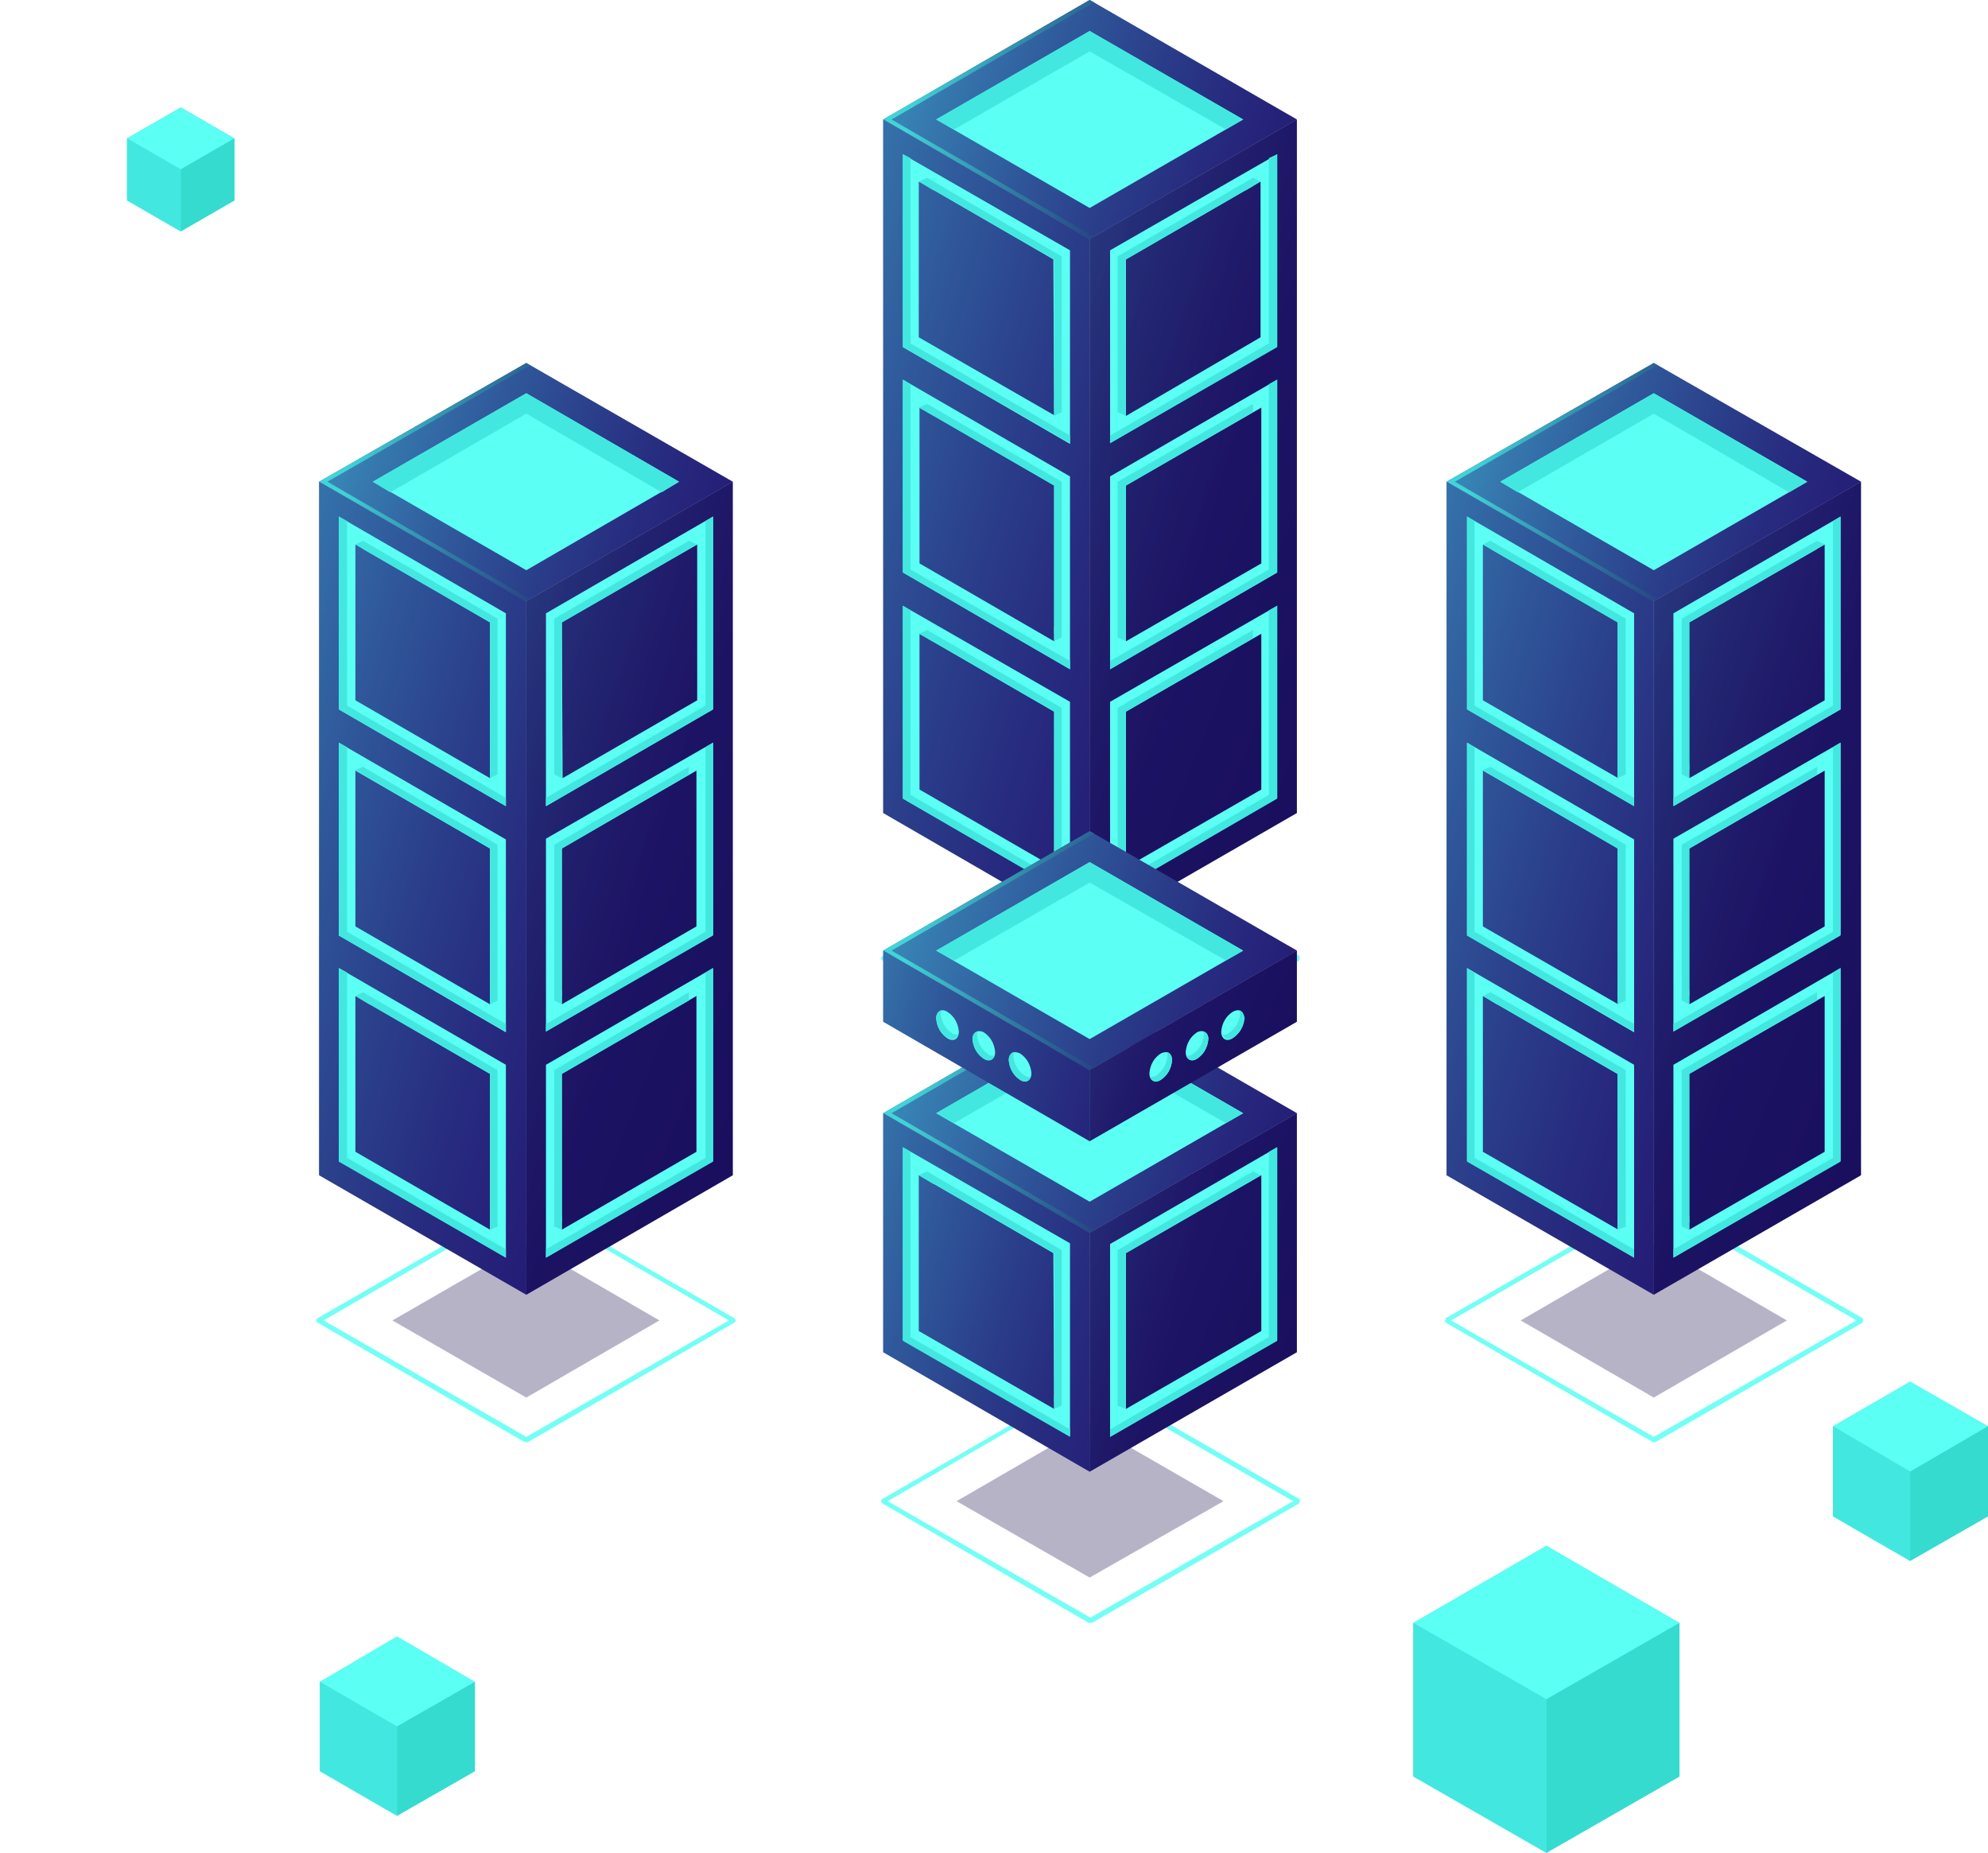 <?xml version="1.0" encoding="utf-8"?>
<!-- Generator: Adobe Illustrator 23.0.1, SVG Export Plug-In . SVG Version: 6.00 Build 0)  -->
<svg version="1.1" id="Layer_1" xmlns="http://www.w3.org/2000/svg" xmlns:xlink="http://www.w3.org/1999/xlink" x="0px" y="0px"
	 viewBox="0 0 262.9 245" style="enable-background:new 0 0 262.9 245;" xml:space="preserve">
<style type="text/css">
	.st0{fill:#42E8E0;}
	.st1{fill:#5CFFF3;}
	.st2{fill:#35DBCF;}
	.st3{fill:#312A91;}
	.st4{opacity:0.5;fill:url(#SVGID_1_);enable-background:new    ;}
	.st5{fill:#73FFF5;}
	.st6{opacity:0.3;fill:#0B0244;enable-background:new    ;}
	.st7{opacity:0.8;fill:url(#SVGID_2_);enable-background:new    ;}
	.st8{fill:url(#SVGID_3_);}
	.st9{opacity:0.5;fill:url(#SVGID_4_);enable-background:new    ;}
	.st10{opacity:0.5;fill:url(#SVGID_5_);enable-background:new    ;}
	.st11{opacity:0.8;fill:url(#SVGID_6_);enable-background:new    ;}
	.st12{fill:url(#SVGID_7_);}
	.st13{opacity:0.5;fill:url(#SVGID_8_);enable-background:new    ;}
	.st14{opacity:0.5;fill:url(#SVGID_9_);enable-background:new    ;}
	.st15{opacity:0.8;fill:url(#SVGID_10_);enable-background:new    ;}
	.st16{fill:url(#SVGID_11_);}
	.st17{opacity:0.5;fill:url(#SVGID_12_);enable-background:new    ;}
	.st18{opacity:0.5;fill:url(#SVGID_13_);enable-background:new    ;}
	.st19{opacity:0.8;fill:url(#SVGID_14_);enable-background:new    ;}
	.st20{fill:url(#SVGID_15_);}
	.st21{opacity:0.5;fill:url(#SVGID_16_);enable-background:new    ;}
	.st22{opacity:0.5;fill:url(#SVGID_17_);enable-background:new    ;}
	.st23{opacity:0.8;fill:url(#SVGID_18_);enable-background:new    ;}
	.st24{fill:url(#SVGID_19_);}
	.st25{opacity:0.5;fill:url(#SVGID_20_);enable-background:new    ;}
</style>
<title>cloud</title>
<polygon class="st0" points="222.1,234.9 222.1,214.6 204.5,204.4 186.9,214.6 186.9,234.9 204.5,245 "/>
<polygon class="st1" points="204.5,224.7 186.9,214.6 204.5,204.4 222.1,214.6 "/>
<polygon class="st2" points="222.1,234.9 204.5,245 204.5,224.7 222.1,214.6 "/>
<polygon class="st0" points="204.5,245 186.9,234.9 186.9,214.6 204.5,224.7 "/>
<polygon class="st0" points="62.8,234.2 62.8,222.4 52.5,216.4 42.3,222.4 42.3,234.2 52.5,240.1 "/>
<polygon class="st1" points="52.5,228.3 42.3,222.4 52.5,216.4 62.8,222.4 "/>
<polygon class="st2" points="62.8,234.2 52.5,240.1 52.5,228.3 62.8,222.4 "/>
<polygon class="st0" points="52.5,240.1 42.3,234.2 42.3,222.4 52.5,228.3 "/>
<polygon class="st0" points="262.9,200.5 262.9,188.6 252.6,182.7 242.4,188.6 242.4,200.5 252.6,206.4 "/>
<polygon class="st1" points="252.6,194.6 242.4,188.6 252.6,182.7 262.9,188.6 "/>
<polygon class="st2" points="262.9,200.5 252.6,206.4 252.6,194.6 262.9,188.6 "/>
<polygon class="st0" points="252.6,206.4 242.4,200.5 242.4,188.6 252.6,194.6 "/>
<g>
	<polygon class="st0" points="31,26.5 31,18.3 23.9,14.2 16.8,18.3 16.8,26.5 23.9,30.6 	"/>
	<polygon class="st1" points="23.9,22.4 16.8,18.3 23.9,14.2 31,18.3 	"/>
	<polygon class="st2" points="31,26.5 23.9,30.6 23.9,22.4 31,18.3 	"/>
	<polygon class="st0" points="23.9,30.6 16.8,26.5 16.8,18.3 23.9,22.4 	"/>
</g>
<polygon class="st3" points="144.1,31.6 116.8,15.8 144.1,0 171.5,15.8 "/>
<linearGradient id="SVGID_1_" gradientUnits="userSpaceOnUse" x1="120.239" y1="241.31" x2="171.359" y2="221.82" gradientTransform="matrix(1 0 0 -1 0 248)">
	<stop  offset="0" style="stop-color:#42E8E0"/>
	<stop  offset="0.1" style="stop-color:#3CCACE"/>
	<stop  offset="0.34" style="stop-color:#2F87A5"/>
	<stop  offset="0.56" style="stop-color:#255385"/>
	<stop  offset="0.75" style="stop-color:#1E2D6E"/>
	<stop  offset="0.91" style="stop-color:#1A1660"/>
	<stop  offset="1" style="stop-color:#180D5B"/>
</linearGradient>
<polygon class="st4" points="144.1,31.6 116.8,15.8 144.1,0 171.5,15.8 "/>
<path class="st5" d="M144.1,142.8c0,0-0.1,0-0.1,0l-27.3-15.8c-0.1-0.1-0.2-0.2-0.2-0.3c0-0.1,0.1-0.2,0.2-0.3l27.4-15.8
	c0.1,0,0.2,0,0.3,0l27.4,15.8c0.1,0.1,0.1,0.1,0.1,0.3c0,0.1-0.1,0.2-0.1,0.3l-27.4,15.8C144.2,142.7,144.2,142.8,144.1,142.8z
	 M117.4,126.7l26.8,15.5l26.8-15.4l-26.8-15.5L117.4,126.7z"/>
<polygon class="st6" points="144.1,136.8 126.5,126.7 144.1,116.5 161.8,126.7 "/>
<linearGradient id="SVGID_2_" gradientUnits="userSpaceOnUse" x1="121.05" y1="236.698" x2="165.05" y2="228.129" gradientTransform="matrix(1 0 0 -1 0 248)">
	<stop  offset="0" style="stop-color:#42E8E0"/>
	<stop  offset="0.1" style="stop-color:#3CCACE"/>
	<stop  offset="0.34" style="stop-color:#2F87A5"/>
	<stop  offset="0.56" style="stop-color:#255385"/>
	<stop  offset="0.75" style="stop-color:#1E2D6E"/>
	<stop  offset="0.91" style="stop-color:#1A1660"/>
	<stop  offset="1" style="stop-color:#180D5B"/>
</linearGradient>
<polygon class="st7" points="117.9,15.8 144.7,0.3 144.1,0 116.8,15.8 144.1,31.6 144.7,31.3 "/>
<polygon class="st1" points="144.1,27.5 123.8,15.8 144.1,4.1 164.4,15.8 "/>
<polygon class="st0" points="144.1,6.8 162.1,17.1 164.4,15.8 144.1,4.1 123.8,15.8 126.2,17.1 "/>
<polygon class="st3" points="144.1,123.3 116.8,107.5 116.8,15.8 144.1,31.6 "/>
<linearGradient id="SVGID_3_" gradientUnits="userSpaceOnUse" x1="152.327" y1="178.843" x2="222.577" y2="129.943" gradientTransform="matrix(0.87 -0.5 0 -1.15 -1.08 342.27)">
	<stop  offset="0" style="stop-color:#2B237C"/>
	<stop  offset="1" style="stop-color:#180D5B"/>
</linearGradient>
<polygon class="st8" points="171.5,107.5 144.1,123.3 144.1,31.6 171.5,15.8 "/>
<linearGradient id="SVGID_4_" gradientUnits="userSpaceOnUse" x1="95.409" y1="196.407" x2="160.869" y2="177.577" gradientTransform="matrix(1 0 0 -1 0 248)">
	<stop  offset="0" style="stop-color:#42E8E0"/>
	<stop  offset="0.1" style="stop-color:#3CCACE"/>
	<stop  offset="0.34" style="stop-color:#2F87A5"/>
	<stop  offset="0.56" style="stop-color:#255385"/>
	<stop  offset="0.75" style="stop-color:#1E2D6E"/>
	<stop  offset="0.91" style="stop-color:#1A1660"/>
	<stop  offset="1" style="stop-color:#180D5B"/>
</linearGradient>
<polygon class="st9" points="144.1,31.6 116.8,15.8 116.8,107.5 144.1,123.3 171.5,107.5 171.5,15.8 "/>
<path class="st1" d="M119.4,20.4v25.5l22.1,12.8V33.1L119.4,20.4z M139.4,54.9l-17.9-10.3V24l17.8,10.3L139.4,54.9z"/>
<polygon class="st0" points="120.4,45.4 120.4,20.9 119.4,20.4 119.4,45.9 141.5,58.6 141.5,57.6 "/>
<polygon class="st0" points="140.4,54.5 140.4,33.9 122.6,23.5 122.6,24.6 139.4,34.3 139.4,53.9 "/>
<polygon class="st0" points="122.6,23.5 121.5,24 123.5,25.2 "/>
<polygon class="st0" points="139.4,55 140.4,54.5 139.4,53 "/>
<path class="st1" d="M146.8,33.1v25.5l22.1-12.8V20.4L146.8,33.1z M148.9,34.3L166.7,24v20.6L148.9,55V34.3z"/>
<polygon class="st0" points="167.8,45.4 167.8,20.9 168.9,20.4 168.9,45.9 146.8,58.6 146.8,57.6 "/>
<polygon class="st0" points="147.8,54.5 147.8,33.9 165.7,23.5 165.7,24.6 148.9,34.3 148.9,53.9 "/>
<polygon class="st0" points="148.9,55 147.8,54.5 148.9,53 "/>
<path class="st1" d="M119.4,50.2v25.5l22.1,12.8V63L119.4,50.2z M139.4,84.8l-17.8-10.3V53.9l17.8,10.3L139.4,84.8z"/>
<polygon class="st0" points="120.4,75.3 120.4,50.8 119.4,50.2 119.4,75.7 141.5,88.5 141.5,87.4 "/>
<polygon class="st0" points="140.4,84.3 140.4,63.7 122.6,53.4 122.6,54.5 139.4,64.2 139.4,83.7 "/>
<polygon class="st0" points="122.6,53.4 121.5,53.9 123.5,55 "/>
<polygon class="st0" points="139.4,84.8 140.4,84.3 139.4,82.9 "/>
<path class="st1" d="M146.8,63v25.5l22.1-12.8V50.2L146.8,63z M148.9,64.2l17.9-10.3v20.6l-17.9,10.3V64.2z"/>
<polygon class="st0" points="167.8,75.3 167.8,50.8 168.9,50.2 168.9,75.7 146.8,88.5 146.8,87.4 "/>
<polygon class="st0" points="147.8,84.3 147.8,63.7 165.7,53.4 165.7,54.5 148.9,64.2 148.9,83.7 "/>
<polygon class="st0" points="148.9,84.8 147.8,84.3 148.9,82.9 "/>
<path class="st1" d="M119.4,80.1v25.5l22.1,12.8V92.8L119.4,80.1z M139.4,114.7l-17.8-10.3V83.8l17.8,10.3V114.7z"/>
<polygon class="st0" points="120.4,105.1 120.4,80.7 119.4,80.1 119.4,105.6 141.5,118.4 141.5,117.3 "/>
<polygon class="st0" points="140.4,114.2 140.4,93.6 122.6,83.3 122.6,84.4 139.4,94.1 139.4,113.6 "/>
<polygon class="st0" points="122.6,83.3 121.5,83.8 123.5,84.9 "/>
<polygon class="st0" points="139.4,114.7 140.4,114.2 139.4,112.8 "/>
<path class="st1" d="M146.8,92.8v25.5l22.1-12.8V80.1L146.8,92.8z M148.9,94.1l17.9-10.3v20.6l-17.9,10.3V94.1z"/>
<polygon class="st0" points="167.8,105.1 167.8,80.7 168.9,80.1 168.9,105.6 146.8,118.4 146.8,117.3 "/>
<polygon class="st0" points="147.8,114.2 147.8,93.6 165.7,83.3 165.7,84.4 148.9,94.1 148.9,113.6 "/>
<polygon class="st0" points="148.9,114.7 147.8,114.2 148.9,112.8 "/>
<polygon class="st0" points="165.7,23.5 166.7,24 164.7,25.2 "/>
<polygon class="st3" points="69.6,79.5 42.2,63.7 69.6,48 96.9,63.7 "/>
<linearGradient id="SVGID_5_" gradientUnits="userSpaceOnUse" x1="45.674" y1="193.367" x2="96.794" y2="173.867" gradientTransform="matrix(1 0 0 -1 0 248)">
	<stop  offset="0" style="stop-color:#42E8E0"/>
	<stop  offset="0.1" style="stop-color:#3CCACE"/>
	<stop  offset="0.34" style="stop-color:#2F87A5"/>
	<stop  offset="0.56" style="stop-color:#255385"/>
	<stop  offset="0.75" style="stop-color:#1E2D6E"/>
	<stop  offset="0.91" style="stop-color:#1A1660"/>
	<stop  offset="1" style="stop-color:#180D5B"/>
</linearGradient>
<polygon class="st10" points="69.6,79.5 42.2,63.7 69.6,48 96.9,63.7 "/>
<path class="st5" d="M69.6,190.7c0,0-0.1,0-0.2,0L42,174.9c-0.1-0.1-0.2-0.2-0.2-0.3c0-0.1,0.1-0.2,0.2-0.3l27.4-15.8
	c0.1,0,0.2,0,0.3,0l27.4,15.8c0.1,0.1,0.2,0.2,0.2,0.3c0,0.1-0.1,0.2-0.2,0.3l-27.3,15.8C69.7,190.7,69.6,190.7,69.6,190.7z
	 M42.8,174.6l26.8,15.4l26.8-15.4l-26.8-15.5L42.8,174.6z"/>
<polygon class="st6" points="69.6,184.8 51.9,174.6 69.6,164.4 87.2,174.6 "/>
<linearGradient id="SVGID_6_" gradientUnits="userSpaceOnUse" x1="46.49" y1="188.75" x2="90.48" y2="180.179" gradientTransform="matrix(1 0 0 -1 0 248)">
	<stop  offset="0" style="stop-color:#42E8E0"/>
	<stop  offset="0.1" style="stop-color:#3CCACE"/>
	<stop  offset="0.34" style="stop-color:#2F87A5"/>
	<stop  offset="0.56" style="stop-color:#255385"/>
	<stop  offset="0.75" style="stop-color:#1E2D6E"/>
	<stop  offset="0.91" style="stop-color:#1A1660"/>
	<stop  offset="1" style="stop-color:#180D5B"/>
</linearGradient>
<polygon class="st11" points="43.3,63.7 70.1,48.3 69.6,48 42.2,63.7 69.6,79.5 70.1,79.2 "/>
<polygon class="st1" points="69.6,75.4 49.3,63.7 69.6,52 89.8,63.7 "/>
<polygon class="st0" points="69.6,54.7 87.5,65.1 89.8,63.7 69.6,52 49.3,63.7 51.6,65.1 "/>
<polygon class="st3" points="69.6,171.2 42.2,155.4 42.2,63.7 69.6,79.5 "/>
<linearGradient id="SVGID_7_" gradientUnits="userSpaceOnUse" x1="66.261" y1="174.666" x2="136.511" y2="125.766" gradientTransform="matrix(0.87 -0.5 0 -1.15 -1.08 342.27)">
	<stop  offset="0" style="stop-color:#2B237C"/>
	<stop  offset="1" style="stop-color:#180D5B"/>
</linearGradient>
<polygon class="st12" points="96.9,155.4 69.6,171.2 69.6,79.5 96.9,63.7 "/>
<linearGradient id="SVGID_8_" gradientUnits="userSpaceOnUse" x1="20.841" y1="148.473" x2="86.301" y2="129.633" gradientTransform="matrix(1 0 0 -1 0 248)">
	<stop  offset="0" style="stop-color:#42E8E0"/>
	<stop  offset="0.1" style="stop-color:#3CCACE"/>
	<stop  offset="0.34" style="stop-color:#2F87A5"/>
	<stop  offset="0.56" style="stop-color:#255385"/>
	<stop  offset="0.75" style="stop-color:#1E2D6E"/>
	<stop  offset="0.91" style="stop-color:#1A1660"/>
	<stop  offset="1" style="stop-color:#180D5B"/>
</linearGradient>
<polygon class="st13" points="69.6,79.5 42.2,63.7 42.2,155.4 69.6,171.2 96.9,155.4 96.9,63.7 "/>
<path class="st1" d="M44.8,68.3v25.5l22.1,12.8V81.1L44.8,68.3z M64.8,102.9L47,92.6V72l17.8,10.3L64.8,102.9z"/>
<polygon class="st0" points="45.9,93.3 45.9,68.9 44.8,68.3 44.8,93.8 66.9,106.6 66.9,105.5 "/>
<polygon class="st0" points="65.8,102.4 65.8,81.8 48,71.5 48,72.6 64.8,82.3 64.8,101.8 "/>
<polygon class="st0" points="48,71.5 47,72 49,73.1 "/>
<polygon class="st0" points="64.8,102.9 65.8,102.4 64.8,101 "/>
<path class="st1" d="M72.2,81.1v25.5l22.1-12.8V68.3L72.2,81.1z M74.3,82.3L92.2,72v20.6l-17.8,10.3L74.3,82.3z"/>
<polygon class="st0" points="93.3,93.3 93.3,68.9 94.3,68.3 94.3,93.8 72.2,106.6 72.2,105.5 "/>
<polygon class="st0" points="73.3,102.4 73.3,81.8 91.1,71.5 91.1,72.6 74.3,82.3 74.3,101.8 "/>
<polygon class="st0" points="74.3,102.9 73.3,102.4 74.3,101 "/>
<path class="st1" d="M44.8,98.2v25.5l22.1,12.8v-25.5L44.8,98.2z M64.8,132.8L47,122.5v-20.6l17.8,10.3L64.8,132.8z"/>
<polygon class="st0" points="45.9,123.2 45.9,98.8 44.8,98.2 44.8,123.7 66.9,136.4 66.9,135.4 "/>
<polygon class="st0" points="65.8,132.3 65.8,111.7 48,101.4 48,102.4 64.8,112.2 64.8,131.7 "/>
<polygon class="st0" points="48,101.4 47,101.8 49,103 "/>
<polygon class="st0" points="64.8,132.8 65.8,132.3 64.8,130.9 "/>
<path class="st1" d="M72.2,110.9v25.5l22.1-12.8V98.2L72.2,110.9z M74.3,112.2l17.8-10.3v20.6l-17.8,10.3V112.2z"/>
<polygon class="st0" points="93.3,123.2 93.3,98.8 94.3,98.2 94.3,123.7 72.2,136.4 72.2,135.4 "/>
<polygon class="st0" points="73.3,132.3 73.3,111.7 91.1,101.4 91.1,102.4 74.3,112.2 74.3,131.7 "/>
<polygon class="st0" points="74.3,132.8 73.3,132.3 74.3,130.9 "/>
<path class="st1" d="M44.8,128v25.5l22.1,12.8v-25.5L44.8,128z M64.8,162.6L47,152.3v-20.6L64.8,142L64.8,162.6z"/>
<polygon class="st0" points="45.9,153.1 45.9,128.6 44.8,128 44.8,153.6 66.9,166.3 66.9,165.2 "/>
<polygon class="st0" points="65.8,162.2 65.8,141.5 48,131.2 48,132.3 64.8,142 64.8,161.6 "/>
<polygon class="st0" points="48,131.2 47,131.7 49,132.9 "/>
<polygon class="st0" points="64.8,162.6 65.8,162.2 64.8,160.7 "/>
<path class="st1" d="M72.2,140.8v25.5l22.1-12.8V128L72.2,140.8z M74.3,142l17.8-10.3v20.6l-17.8,10.3V142z"/>
<polygon class="st0" points="93.3,153.1 93.3,128.6 94.3,128 94.3,153.6 72.2,166.3 72.2,165.2 "/>
<polygon class="st0" points="73.3,162.2 73.3,141.5 91.1,131.2 91.1,132.3 74.3,142 74.3,161.6 "/>
<polygon class="st0" points="74.3,162.6 73.3,162.2 74.3,160.7 "/>
<polygon class="st0" points="91.1,71.5 92.2,72 90.2,73.1 "/>
<polygon class="st3" points="218.7,79.5 191.3,63.7 218.7,48 246.1,63.7 "/>
<linearGradient id="SVGID_9_" gradientUnits="userSpaceOnUse" x1="194.804" y1="193.367" x2="245.924" y2="173.867" gradientTransform="matrix(1 0 0 -1 0 248)">
	<stop  offset="0" style="stop-color:#42E8E0"/>
	<stop  offset="0.1" style="stop-color:#3CCACE"/>
	<stop  offset="0.34" style="stop-color:#2F87A5"/>
	<stop  offset="0.56" style="stop-color:#255385"/>
	<stop  offset="0.75" style="stop-color:#1E2D6E"/>
	<stop  offset="0.91" style="stop-color:#1A1660"/>
	<stop  offset="1" style="stop-color:#180D5B"/>
</linearGradient>
<polygon class="st14" points="218.7,79.5 191.3,63.7 218.7,48 246.1,63.7 "/>
<path class="st5" d="M218.7,190.7c0,0-0.1,0-0.1,0l-27.4-15.8c-0.1-0.1-0.2-0.2-0.1-0.3c0-0.1,0.1-0.2,0.1-0.3l27.4-15.8
	c0.1,0,0.2,0,0.3,0l27.4,15.8c0.1,0.1,0.1,0.2,0.1,0.3c0,0.1-0.1,0.2-0.1,0.3l-27.4,15.8C218.8,190.7,218.7,190.7,218.7,190.7z
	 M191.9,174.6l26.8,15.4l26.8-15.4l-26.8-15.4L191.9,174.6z"/>
<polygon class="st6" points="218.7,184.8 201.1,174.6 218.7,164.4 236.3,174.6 "/>
<linearGradient id="SVGID_10_" gradientUnits="userSpaceOnUse" x1="195.62" y1="188.749" x2="239.62" y2="180.179" gradientTransform="matrix(1 0 0 -1 0 248)">
	<stop  offset="0" style="stop-color:#42E8E0"/>
	<stop  offset="0.1" style="stop-color:#3CCACE"/>
	<stop  offset="0.34" style="stop-color:#2F87A5"/>
	<stop  offset="0.56" style="stop-color:#255385"/>
	<stop  offset="0.75" style="stop-color:#1E2D6E"/>
	<stop  offset="0.91" style="stop-color:#1A1660"/>
	<stop  offset="1" style="stop-color:#180D5B"/>
</linearGradient>
<polygon class="st15" points="192.4,63.7 219.2,48.3 218.7,48 191.3,63.7 218.7,79.5 219.2,79.2 "/>
<polygon class="st1" points="218.7,75.4 198.4,63.7 218.7,52 239,63.7 "/>
<polygon class="st0" points="218.7,54.7 236.6,65.1 239,63.7 218.7,52 198.4,63.7 200.7,65.1 "/>
<polygon class="st3" points="218.7,171.2 191.3,155.4 191.3,63.7 218.7,79.5 "/>
<linearGradient id="SVGID_11_" gradientUnits="userSpaceOnUse" x1="238.232" y1="99.752" x2="308.482" y2="50.852" gradientTransform="matrix(0.87 -0.5 0 -1.15 -1.08 342.27)">
	<stop  offset="0" style="stop-color:#2B237C"/>
	<stop  offset="1" style="stop-color:#180D5B"/>
</linearGradient>
<polygon class="st16" points="246.1,155.4 218.7,171.2 218.7,79.5 246.1,63.7 "/>
<linearGradient id="SVGID_12_" gradientUnits="userSpaceOnUse" x1="169.97" y1="148.471" x2="235.44" y2="129.631" gradientTransform="matrix(1 0 0 -1 0 248)">
	<stop  offset="0" style="stop-color:#42E8E0"/>
	<stop  offset="0.1" style="stop-color:#3CCACE"/>
	<stop  offset="0.34" style="stop-color:#2F87A5"/>
	<stop  offset="0.56" style="stop-color:#255385"/>
	<stop  offset="0.75" style="stop-color:#1E2D6E"/>
	<stop  offset="0.91" style="stop-color:#1A1660"/>
	<stop  offset="1" style="stop-color:#180D5B"/>
</linearGradient>
<polygon class="st17" points="218.7,79.5 191.3,63.7 191.3,155.4 218.7,171.2 246.1,155.4 246.1,63.7 "/>
<path class="st1" d="M194,68.3v25.5l22.1,12.8V81.1L194,68.3z M214,102.9l-17.9-10.3V72L214,82.3V102.9z"/>
<polygon class="st0" points="195,93.3 195,68.9 194,68.3 194,93.8 216.1,106.6 216.1,105.5 "/>
<polygon class="st0" points="215,102.4 215,81.8 197.1,71.5 197.1,72.6 213.9,82.3 213.9,101.8 "/>
<polygon class="st0" points="197.1,71.5 196.1,72 198.1,73.1 "/>
<polygon class="st0" points="213.9,102.9 215,102.4 213.9,101 "/>
<path class="st1" d="M221.3,81.1v25.5l22.1-12.8V68.3L221.3,81.1z M223.4,82.3L241.3,72v20.6l-17.9,10.3L223.4,82.3z"/>
<polygon class="st0" points="242.4,93.3 242.4,68.9 243.4,68.3 243.4,93.8 221.3,106.6 221.3,105.5 "/>
<polygon class="st0" points="222.4,102.4 222.4,81.8 240.3,71.5 240.3,72.6 223.4,82.3 223.4,101.8 "/>
<polygon class="st0" points="223.4,102.9 222.4,102.4 223.4,101 "/>
<path class="st1" d="M194,98.2v25.5l22.1,12.8v-25.5L194,98.2z M214,132.8l-17.9-10.3v-20.6l17.9,10.3V132.8z"/>
<polygon class="st0" points="195,123.2 195,98.8 194,98.2 194,123.7 216.1,136.4 216.1,135.4 "/>
<polygon class="st0" points="215,132.3 215,111.7 197.1,101.4 197.1,102.4 213.9,112.2 213.9,131.7 "/>
<polygon class="st0" points="197.1,101.4 196.1,101.8 198.1,103 "/>
<polygon class="st0" points="213.9,132.8 215,132.3 213.9,130.9 "/>
<path class="st1" d="M221.3,110.9v25.5l22.1-12.8V98.2L221.3,110.9z M223.4,112.2l17.9-10.3v20.6l-17.9,10.3V112.2z"/>
<polygon class="st0" points="242.4,123.2 242.4,98.8 243.4,98.2 243.4,123.7 221.3,136.4 221.3,135.4 "/>
<polygon class="st0" points="222.4,132.3 222.4,111.7 240.3,101.4 240.3,102.4 223.4,112.2 223.4,131.7 "/>
<polygon class="st0" points="223.4,132.8 222.4,132.3 223.4,130.9 "/>
<path class="st1" d="M194,128v25.5l22.1,12.8v-25.5L194,128z M214,162.6l-17.9-10.3v-20.6l17.8,10.3L214,162.6z"/>
<polygon class="st0" points="195,153.1 195,128.6 194,128 194,153.6 216.1,166.3 216.1,165.2 "/>
<polygon class="st0" points="215,162.2 215,141.5 197.1,131.2 197.1,132.3 213.9,142 213.9,161.6 "/>
<polygon class="st0" points="197.1,131.2 196.1,131.7 198.1,132.9 "/>
<polygon class="st0" points="213.9,162.6 215,162.2 213.9,160.7 "/>
<path class="st1" d="M221.3,140.8v25.5l22.1-12.8V128L221.3,140.8z M223.4,142l17.9-10.3v20.6l-17.9,10.3V142z"/>
<polygon class="st0" points="242.4,153.1 242.4,128.6 243.4,128 243.4,153.6 221.3,166.3 221.3,165.2 "/>
<polygon class="st0" points="222.4,162.2 222.4,141.5 240.3,131.2 240.3,132.3 223.4,142 223.4,161.6 "/>
<polygon class="st0" points="223.4,162.6 222.4,162.2 223.4,160.7 "/>
<polygon class="st0" points="240.3,71.5 241.3,72 239.3,73.1 "/>
<polygon class="st3" points="144.1,163 116.8,147.2 144.1,131.4 171.5,147.2 "/>
<linearGradient id="SVGID_13_" gradientUnits="userSpaceOnUse" x1="120.243" y1="109.913" x2="171.363" y2="90.413" gradientTransform="matrix(1 0 0 -1 0 248)">
	<stop  offset="0" style="stop-color:#42E8E0"/>
	<stop  offset="0.1" style="stop-color:#3CCACE"/>
	<stop  offset="0.34" style="stop-color:#2F87A5"/>
	<stop  offset="0.56" style="stop-color:#255385"/>
	<stop  offset="0.75" style="stop-color:#1E2D6E"/>
	<stop  offset="0.91" style="stop-color:#1A1660"/>
	<stop  offset="1" style="stop-color:#180D5B"/>
</linearGradient>
<polygon class="st18" points="144.1,163 116.8,147.2 144.1,131.4 171.5,147.2 "/>
<path class="st5" d="M144.1,214.6c0,0-0.1,0-0.1,0l-27.3-15.8c-0.1-0.1-0.2-0.2-0.2-0.3c0-0.1,0.1-0.2,0.2-0.3l27.4-15.8
	c0.1,0,0.2,0,0.3,0l27.4,15.8c0.1,0.1,0.2,0.2,0.1,0.3c0,0.1-0.1,0.2-0.1,0.3l-27.4,15.8C144.2,214.6,144.2,214.6,144.1,214.6z
	 M117.4,198.5l26.8,15.4l26.8-15.4L144.1,183L117.4,198.5z"/>
<polygon class="st6" points="144.1,208.6 126.5,198.5 144.1,188.3 161.8,198.5 "/>
<linearGradient id="SVGID_14_" gradientUnits="userSpaceOnUse" x1="121.05" y1="105.299" x2="165.05" y2="96.728" gradientTransform="matrix(1 0 0 -1 0 248)">
	<stop  offset="0" style="stop-color:#42E8E0"/>
	<stop  offset="0.1" style="stop-color:#3CCACE"/>
	<stop  offset="0.34" style="stop-color:#2F87A5"/>
	<stop  offset="0.56" style="stop-color:#255385"/>
	<stop  offset="0.75" style="stop-color:#1E2D6E"/>
	<stop  offset="0.91" style="stop-color:#1A1660"/>
	<stop  offset="1" style="stop-color:#180D5B"/>
</linearGradient>
<polygon class="st19" points="117.9,147.2 144.7,131.7 144.1,131.4 116.8,147.2 144.1,163 144.7,162.7 "/>
<polygon class="st1" points="144.1,158.9 123.8,147.2 144.1,135.5 164.4,147.2 "/>
<polygon class="st0" points="144.1,138.2 162.1,148.5 164.4,147.2 144.1,135.5 123.8,147.2 126.2,148.5 "/>
<polygon class="st3" points="144.1,194.6 116.8,178.8 116.8,147.2 144.1,163 "/>
<linearGradient id="SVGID_15_" gradientUnits="userSpaceOnUse" x1="165.042" y1="81.865" x2="205.992" y2="53.365" gradientTransform="matrix(0.87 -0.5 0 -1.15 -1.08 342.27)">
	<stop  offset="0" style="stop-color:#2B237C"/>
	<stop  offset="1" style="stop-color:#180D5B"/>
</linearGradient>
<polygon class="st20" points="171.5,178.8 144.1,194.6 144.1,163 171.5,147.2 "/>
<linearGradient id="SVGID_16_" gradientUnits="userSpaceOnUse" x1="105.569" y1="92.145" x2="157.069" y2="77.325" gradientTransform="matrix(1 0 0 -1 0 248)">
	<stop  offset="0" style="stop-color:#42E8E0"/>
	<stop  offset="0.1" style="stop-color:#3CCACE"/>
	<stop  offset="0.34" style="stop-color:#2F87A5"/>
	<stop  offset="0.56" style="stop-color:#255385"/>
	<stop  offset="0.75" style="stop-color:#1E2D6E"/>
	<stop  offset="0.91" style="stop-color:#1A1660"/>
	<stop  offset="1" style="stop-color:#180D5B"/>
</linearGradient>
<polygon class="st21" points="144.1,163 116.8,147.2 116.8,178.8 144.1,194.6 171.5,178.8 171.5,147.2 "/>
<path class="st1" d="M119.4,151.7v25.5l22.1,12.7v-25.5L119.4,151.7z M139.4,186.3L121.5,176v-20.6l17.8,10.3L139.4,186.3z"/>
<polygon class="st0" points="120.4,176.8 120.4,152.3 119.4,151.7 119.4,177.3 141.5,190 141.5,189 "/>
<polygon class="st0" points="140.4,185.9 140.4,165.3 122.6,154.9 122.6,156 139.4,165.7 139.4,185.3 "/>
<polygon class="st0" points="122.6,154.9 121.5,155.4 123.5,156.6 "/>
<polygon class="st0" points="139.4,186.3 140.4,185.9 139.4,184.4 "/>
<path class="st1" d="M146.8,164.5V190l22.1-12.8v-25.5L146.8,164.5z M148.9,165.7l17.9-10.3V176l-17.9,10.3V165.7z"/>
<polygon class="st0" points="167.8,176.8 167.8,152.3 168.9,151.7 168.9,177.3 146.8,190 146.8,189 "/>
<polygon class="st0" points="147.8,185.9 147.8,165.3 165.7,154.9 165.7,156 148.9,165.7 148.9,185.3 "/>
<polygon class="st0" points="148.9,186.3 147.8,185.9 148.9,184.4 "/>
<polygon class="st0" points="165.7,154.9 166.7,155.4 164.7,156.6 "/>
<polygon class="st3" points="144.1,141.5 116.8,125.7 144.1,109.9 171.5,125.7 "/>
<linearGradient id="SVGID_17_" gradientUnits="userSpaceOnUse" x1="120.246" y1="131.422" x2="171.366" y2="111.922" gradientTransform="matrix(1 0 0 -1 0 248)">
	<stop  offset="0" style="stop-color:#42E8E0"/>
	<stop  offset="0.1" style="stop-color:#3CCACE"/>
	<stop  offset="0.34" style="stop-color:#2F87A5"/>
	<stop  offset="0.56" style="stop-color:#255385"/>
	<stop  offset="0.75" style="stop-color:#1E2D6E"/>
	<stop  offset="0.91" style="stop-color:#1A1660"/>
	<stop  offset="1" style="stop-color:#180D5B"/>
</linearGradient>
<polygon class="st22" points="144.1,141.5 116.8,125.7 144.1,109.9 171.5,125.7 "/>
<linearGradient id="SVGID_18_" gradientUnits="userSpaceOnUse" x1="121.051" y1="126.803" x2="165.051" y2="118.243" gradientTransform="matrix(1 0 0 -1 0 248)">
	<stop  offset="0" style="stop-color:#42E8E0"/>
	<stop  offset="0.1" style="stop-color:#3CCACE"/>
	<stop  offset="0.34" style="stop-color:#2F87A5"/>
	<stop  offset="0.56" style="stop-color:#255385"/>
	<stop  offset="0.75" style="stop-color:#1E2D6E"/>
	<stop  offset="0.91" style="stop-color:#1A1660"/>
	<stop  offset="1" style="stop-color:#180D5B"/>
</linearGradient>
<polygon class="st23" points="117.9,125.7 144.7,110.2 144.1,109.9 116.8,125.7 144.1,141.5 144.7,141.2 "/>
<polygon class="st1" points="144.1,137.4 123.8,125.7 144.1,114 164.4,125.7 "/>
<polygon class="st0" points="144.1,116.7 162.1,127 164.4,125.7 144.1,114 123.8,125.7 126.2,127 "/>
<polygon class="st3" points="144.1,150.9 116.8,135.1 116.8,125.7 144.1,141.5 "/>
<linearGradient id="SVGID_19_" gradientUnits="userSpaceOnUse" x1="169.855" y1="106.851" x2="199.995" y2="85.871" gradientTransform="matrix(0.87 -0.5 0 -1.15 -1.08 342.27)">
	<stop  offset="0" style="stop-color:#2B237C"/>
	<stop  offset="1" style="stop-color:#180D5B"/>
</linearGradient>
<polygon class="st24" points="171.5,135.1 144.1,150.9 144.1,141.5 171.5,125.7 "/>
<linearGradient id="SVGID_20_" gradientUnits="userSpaceOnUse" x1="109.321" y1="123.653" x2="155.671" y2="110.313" gradientTransform="matrix(1 0 0 -1 0 248)">
	<stop  offset="0" style="stop-color:#42E8E0"/>
	<stop  offset="0.1" style="stop-color:#3CCACE"/>
	<stop  offset="0.34" style="stop-color:#2F87A5"/>
	<stop  offset="0.56" style="stop-color:#255385"/>
	<stop  offset="0.75" style="stop-color:#1E2D6E"/>
	<stop  offset="0.91" style="stop-color:#1A1660"/>
	<stop  offset="1" style="stop-color:#180D5B"/>
</linearGradient>
<polygon class="st25" points="144.1,141.5 116.8,125.7 116.8,135.1 144.1,150.9 171.5,135.1 171.5,125.7 "/>
<path class="st1" d="M155,140.2c-0.1,1.1-0.6,2-1.5,2.6c-0.8,0.5-1.5,0.1-1.5-0.9c0.1-1.1,0.6-2,1.5-2.6
	C154.3,138.9,155,139.2,155,140.2z"/>
<path class="st1" d="M159.8,137.4c-0.1,1.1-0.6,2-1.5,2.6c-0.8,0.5-1.5,0.1-1.5-0.9c0.1-1.1,0.6-2,1.5-2.6
	C159.1,136.1,159.8,136.5,159.8,137.4z"/>
<path class="st1" d="M164.5,134.7c-0.1,1.1-0.6,2-1.5,2.6c-0.8,0.5-1.5,0.1-1.5-0.9c0.1-1.1,0.6-2,1.5-2.6
	C163.9,133.3,164.5,133.7,164.5,134.7z"/>
<path class="st0" d="M154.3,139.1c0,0.1,0.1,0.3,0.1,0.5c-0.1,1.1-0.6,2-1.5,2.6c-0.2,0.2-0.5,0.2-0.8,0.2c0.2,0.6,0.8,0.8,1.4,0.4
	c0.9-0.6,1.4-1.5,1.5-2.6C155,139.6,154.7,139.2,154.3,139.1z"/>
<path class="st0" d="M159.1,136.4c0,0.1,0.1,0.3,0.1,0.4c-0.1,1.1-0.6,2-1.5,2.6c-0.2,0.2-0.5,0.2-0.8,0.2c0.2,0.6,0.8,0.8,1.4,0.4
	c0.9-0.6,1.4-1.5,1.5-2.6C159.8,136.8,159.5,136.5,159.1,136.4z"/>
<path class="st0" d="M163.9,133.6c0,0.1,0.1,0.3,0.1,0.4c-0.1,1.1-0.6,2-1.5,2.6c-0.2,0.2-0.5,0.2-0.8,0.2c0.2,0.6,0.8,0.8,1.4,0.4
	c0.9-0.6,1.4-1.5,1.5-2.6C164.5,134.1,164.3,133.7,163.9,133.6z"/>
<path class="st1" d="M133.4,140.2c0.1,1.1,0.6,2,1.5,2.6c0.8,0.5,1.5,0.1,1.5-0.9c-0.1-1.1-0.6-2-1.5-2.6
	C134.1,138.9,133.4,139.2,133.4,140.2z"/>
<path class="st1" d="M128.6,137.4c0.1,1.1,0.6,2,1.5,2.6c0.8,0.5,1.5,0.1,1.5-0.9c-0.1-1.1-0.6-2-1.5-2.6
	C129.3,136.1,128.6,136.5,128.6,137.4z"/>
<path class="st1" d="M123.8,134.7c0.1,1.1,0.6,2,1.5,2.6c0.8,0.5,1.5,0.1,1.5-0.9c-0.1-1.1-0.6-2-1.5-2.6
	C124.5,133.3,123.8,133.7,123.8,134.7z"/>
<path class="st0" d="M134.1,139.1c0,0.1-0.1,0.3-0.1,0.5c0.1,1.1,0.6,2,1.5,2.6c0.2,0.2,0.5,0.2,0.8,0.2c-0.2,0.6-0.8,0.8-1.4,0.4
	c-0.9-0.6-1.4-1.5-1.5-2.6C133.4,139.6,133.7,139.2,134.1,139.1z"/>
<path class="st0" d="M129.3,136.4c0,0.1-0.1,0.3-0.1,0.4c0.1,1.1,0.6,2,1.5,2.6c0.2,0.2,0.5,0.2,0.8,0.2c-0.2,0.6-0.8,0.8-1.4,0.4
	c-0.9-0.6-1.4-1.5-1.5-2.6C128.6,136.8,128.9,136.5,129.3,136.4z"/>
<path class="st0" d="M124.5,133.6c0,0.1-0.1,0.3-0.1,0.4c0.1,1.1,0.6,2,1.5,2.6c0.2,0.2,0.5,0.2,0.8,0.2c-0.2,0.6-0.8,0.8-1.4,0.4
	c-0.9-0.6-1.4-1.5-1.5-2.6C123.8,134.1,124.1,133.7,124.5,133.6z"/>
</svg>
